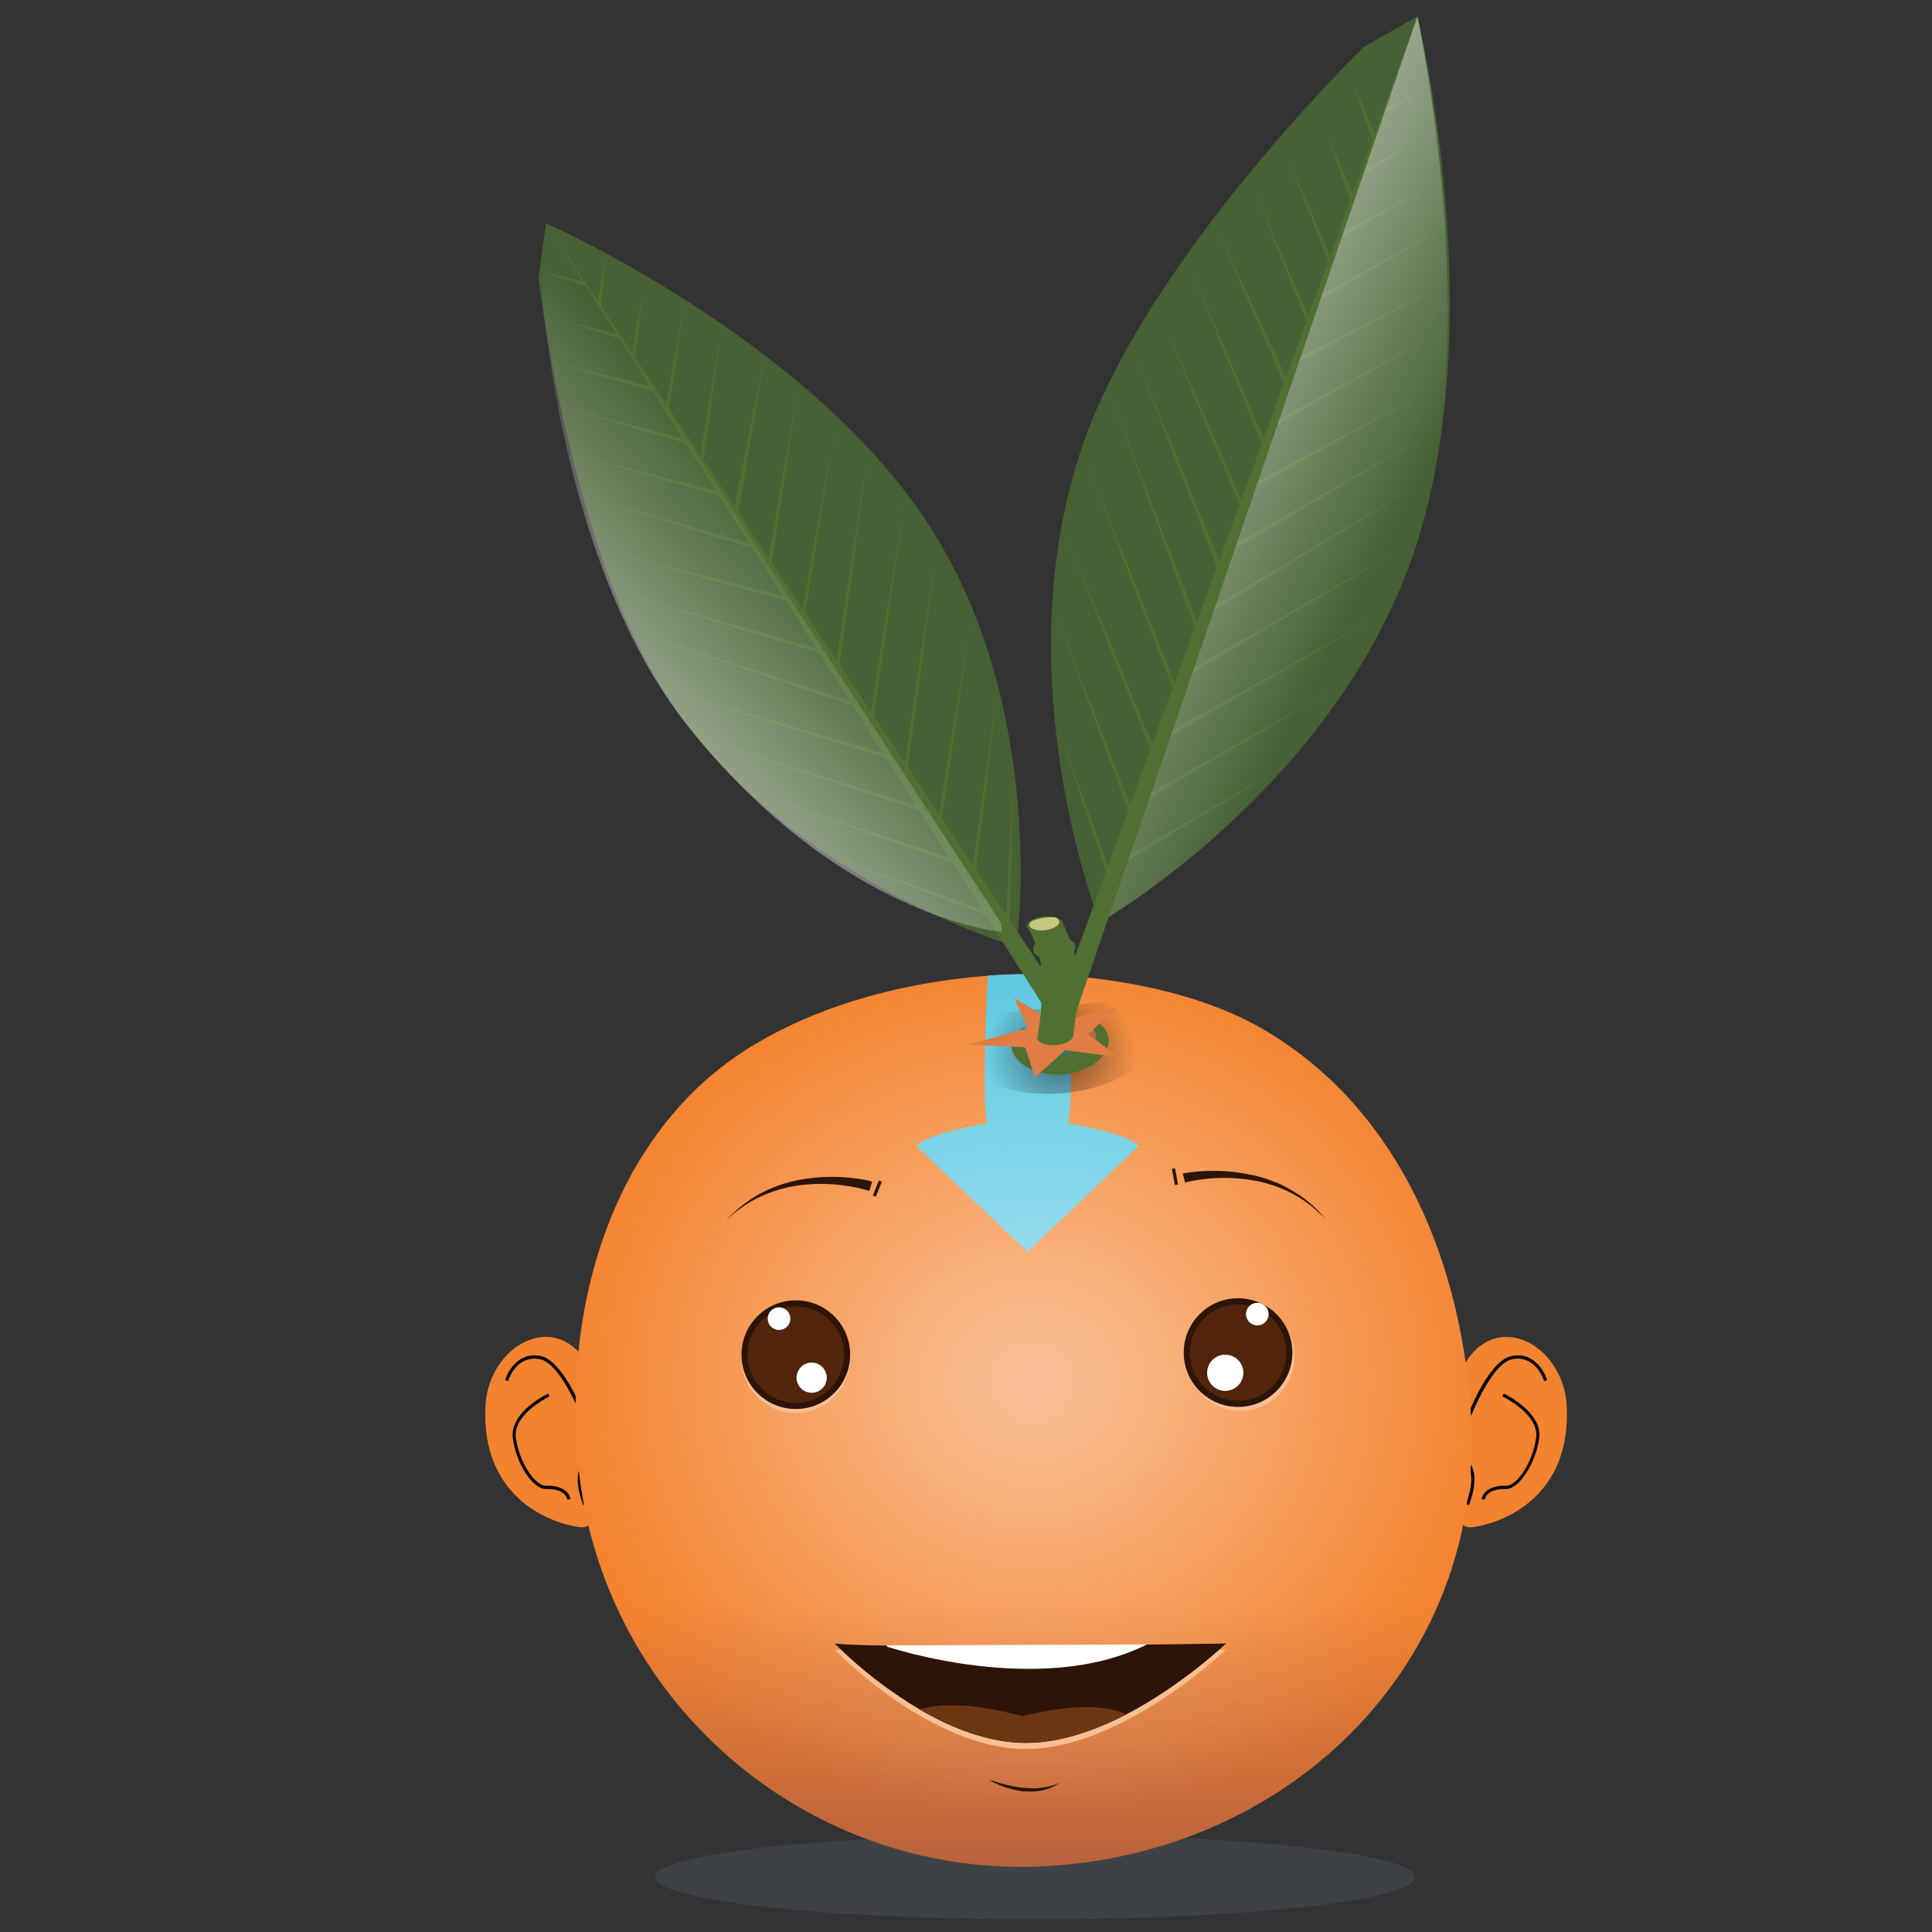 <?xml version="1.0" encoding="utf-8"?>
<!-- Generator: Adobe Illustrator 20.1.0, SVG Export Plug-In . SVG Version: 6.00 Build 0)  -->
<svg version="1.1" id="Calque_1" xmlns="http://www.w3.org/2000/svg" xmlns:xlink="http://www.w3.org/1999/xlink" x="0px" y="0px"
	 viewBox="0 0 1024 1024" style="enable-background:new 0 0 1024 1024;" xml:space="preserve">
<rect x="0" y="0" width="1024" height="1024" fill="#333333" stroke="none"/>
<style type="text/css">
	.st0{opacity:0.2;fill:#658689;enable-background:new    ;}
	.st1{fill:#F4832F;}
	.st2{fill:#58C7E0;}
	.st3{opacity:0.5;fill:url(#SVGID_1_);enable-background:new    ;}
	.st4{opacity:0.5;fill:url(#SVGID_2_);enable-background:new    ;}
	.st5{fill:#466134;}
	.st6{fill:#506F33;}
	.st7{opacity:0.5;fill:url(#SVGID_3_);enable-background:new    ;}
	.st8{opacity:0.5;fill:url(#SVGID_4_);enable-background:new    ;}
	.st9{fill:#C96828;}
	.st10{fill:#ACB87E;}
	.st11{fill:#E07C44;}
	.st12{fill:#FBBE91;}
	.st13{fill:#2D1408;}
	.st14{fill:#51250B;}
	.st15{fill:#FFFFFF;}
	.st16{fill:#C6C77F;}
	.st17{opacity:0.5;fill:url(#SVGID_5_);enable-background:new    ;}
	.st18{fill:#6B3713;}
</style>
<title>clem the last child of the air</title>
<g>
	<g id="Calque_1_1_">
		<ellipse class="st0" cx="548.6" cy="994.9" rx="201.3" ry="22.4"/>
		<g>
			<path class="st1" d="M316.4,753.4c-3.1,22.4,6.9,58.2-9.4,56s-52.1-16.4-49.7-64.1c1.1-22.6,18.8-38.8,35.1-36.5
				S319.4,731,316.4,753.4z"/>
			<g>
				<path class="st1" d="M268.5,731.7c0,0,4.3-14.8,17.8-12.2s28,42.3,27.6,48.5s-12.2,7.6-4,29.5"/>
				<path d="M309.1,797.7c-5.9-15.9-1.5-21.5,1.7-25.5c1.2-1.6,2.2-2.8,2.3-4.3c0.5-6.3-14.3-45.1-26.9-47.5s-16.7,11-16.9,11.6
					l-1.6-0.5c0-0.2,4.7-15.5,18.8-12.8c14.4,2.8,28.7,43.2,28.3,49.3c-0.1,2-1.4,3.6-2.7,5.3c-3.1,3.9-7,8.8-1.4,23.8L309.1,797.7z
					"/>
			</g>
			<g>
				<path class="st1" d="M290.9,739.4c0,0-20.1,9.5-18.4,22.7s10.4,26.6,16.9,26.3s11.4,2.2,12,6.3"/>
				<path d="M300.6,794.8c-0.5-3.6-5-5.9-11.1-5.6h-0.2c-7,0-15.8-13.5-17.5-27.1s18-23.2,18.8-23.5l0.7,1.5
					c-0.2,0.1-19.5,9.4-17.9,21.8c1.7,13.3,10.3,25.6,15.8,25.6h0.2c7.1-0.3,12.3,2.5,12.9,7.1L300.6,794.8z"/>
			</g>
		</g>
		<g>
			<path class="st1" d="M771.3,753.4c3.1,22.4-6.9,58.2,9.4,56s52.1-16.4,49.7-64.1c-1.1-22.6-18.8-38.8-35.1-36.5
				S768.2,731,771.3,753.4z"/>
			<g>
				<path class="st1" d="M819.2,731.7c0,0-4.3-14.8-17.8-12.2s-28,42.3-27.6,48.5s12.2,7.6,4,29.5"/>
				<path d="M778.6,797.7l-1.6-0.6c5.6-15,1.7-19.9-1.4-23.8c-1.3-1.7-2.5-3.2-2.7-5.3c-0.5-6.1,13.9-46.5,28.3-49.3
					c14.1-2.7,18.8,12.6,18.8,12.8l-1.6,0.5c-0.2-0.6-4.3-14-16.9-11.6s-27.4,41.3-26.9,47.5c0.1,1.5,1.1,2.8,2.3,4.3
					C780.1,776.3,784.5,781.8,778.6,797.7z"/>
			</g>
			<g>
				<path class="st1" d="M796.7,739.4c0,0,20.1,9.5,18.3,22.7s-10.4,26.6-16.9,26.3s-11.4,2.2-12,6.3"/>
				<path d="M787,794.8l-1.7-0.2c0.7-4.5,5.9-7.4,12.9-7.1h0.2c5.5,0,14.1-12.3,15.8-25.6c1.6-12.4-17.7-21.7-17.9-21.8l0.7-1.5
					c0.8,0.4,20.6,10,18.8,23.5s-10.6,27.1-17.5,27.1h-0.2C792,789,787.5,791.2,787,794.8z"/>
			</g>
		</g>
		<path class="st1" d="M779.4,746.2c9.5,130.3-90.1,233-220.4,242.6s-243.6-88.3-253.1-218.6c-5.4-73.3,14.5-146.6,63.8-193.7
			c38.3-36.6,97.8-55.2,154.8-59.4c46.4-3.4,105.6,5.7,144.1,27.9C738,585,773.3,662.3,779.4,746.2z"/>
		<path class="st2" d="M603.3,607.6l-58.3,55.5v0.8l-0.4-0.4l-0.4,0.4v-0.8l-58.3-55.5c4.5-6.9,37.3-12.2,37.3-12.2
			c-3.1-14,0.1-73.5,0.4-78.3l1-0.1c13.7-1,27.5-0.9,41.2,0.1c0.3,4.8,3.5,64.3,0.4,78.3C566,595.4,598.8,600.7,603.3,607.6z"/>
		
			<linearGradient id="SVGID_1_" gradientUnits="userSpaceOnUse" x1="542.506" y1="-33.8" x2="542.506" y2="170.87" gradientTransform="matrix(1 0 0 -1 0 1023.28)">
			<stop  offset="0" style="stop-color:#43215D"/>
			<stop  offset="1" style="stop-color:#43215D;stop-opacity:0"/>
		</linearGradient>
		<path class="st3" d="M779.4,746.2c9.5,130.3-90.1,233-220.4,242.6s-243.6-88.3-253.1-218.6c-5.4-73.3,14.5-146.6,63.8-193.7
			c38.3-36.6,97.8-55.2,154.8-59.4c46.4-3.4,105.6,5.7,144.1,27.9C738,585,773.3,662.3,779.4,746.2z"/>
		
			<radialGradient id="SVGID_2_" cx="547.83" cy="304.608" r="250.27" gradientTransform="matrix(1 0 0 -0.93 -0.62 1015.74)" gradientUnits="userSpaceOnUse">
			<stop  offset="0" style="stop-color:#FFFFFF"/>
			<stop  offset="1" style="stop-color:#FFFFFF;stop-opacity:0"/>
		</radialGradient>
		<path class="st4" d="M559,988.8c-130.3,9.6-243.6-88.3-253.2-218.6c-5.4-73.3,14.5-146.6,63.8-193.7c38.1-36.4,97.1-55,153.8-59.3
			l1-0.1c13.7-1,27.5-0.9,41.2,0.1c36.7,2.6,75.2,11.8,102.9,27.8c69.5,40.1,104.7,117.4,110.9,201.2
			C789,876.4,689.3,979.2,559,988.8z"/>
		<path class="st5" d="M748.4,295.6c-43.3,123.6-165.5,193.3-165.5,193.3s-51.9-130.7-8.6-254.3c34.8-99.3,148.5-209.7,148.5-209.7
			l28.4-16.2C751.3,8.6,791.7,172,748.4,295.6z"/>
		<g>
			<polygon class="st6" points="597.1,453.9 682.8,404.8 598.1,455.8 			"/>
			<polygon class="st6" points="608.3,420.9 712.3,362.2 609.4,422.8 			"/>
			<polygon class="st6" points="619.6,387.9 734,324.5 620.7,389.8 			"/>
			<polygon class="st6" points="630.9,354.9 747.4,288 631.9,356.8 			"/>
			<polygon class="st6" points="642.2,321.9 758.5,252.8 643.2,323.8 			"/>
			<polygon class="st6" points="653.5,288.9 758.8,229.4 654.5,290.8 			"/>
			<polygon class="st6" points="664.7,256 758.8,205.9 665.8,257.8 			"/>
			<polygon class="st6" points="676,223 767.7,173.6 677,224.8 			"/>
			<polygon class="st6" points="687.3,190 768.4,149.1 688.3,191.8 			"/>
			<polygon class="st6" points="698.5,157 763.4,121.8 699.6,158.8 			"/>
			<polygon class="st6" points="709.8,124 762.4,96.2 710.9,125.8 			"/>
			<polygon class="st6" points="721.1,91 750.8,75.3 722.1,92.8 			"/>
			<polygon class="st6" points="734,57.7 757,45.4 733.4,59.8 			"/>
		</g>
		
			<linearGradient id="SVGID_3_" gradientUnits="userSpaceOnUse" x1="619.669" y1="799.608" x2="736.389" y2="737.818" gradientTransform="matrix(1 0 0 -1 0 1023.28)">
			<stop  offset="0" style="stop-color:#FFFFFF"/>
			<stop  offset="1" style="stop-color:#FFFFFF;stop-opacity:0"/>
		</linearGradient>
		<path class="st7" d="M581.3,484.6c1,2.8,1.6,4.3,1.6,4.3s122.2-69.7,165.5-193.3c35.7-101.8,11.4-244.7,2.9-286.9L581.3,484.6z"/>
		
			<radialGradient id="SVGID_4_" cx="562.81" cy="434.117" r="39.82" gradientTransform="matrix(1 0 0 -0.96 -0.55 975.949)" gradientUnits="userSpaceOnUse">
			<stop  offset="0" style="stop-color:#000000"/>
			<stop  offset="1" style="stop-color:#000000;stop-opacity:0"/>
		</radialGradient>
		<path class="st8" d="M591,530.2c11.2,4.1,18.6,10.9,19.2,19c1.1,14.7-20.4,28.3-48,30.3s-50.9-8.3-51.9-23
			c-0.5-6.7,3.7-13.1,11-18.4"/>
		<path class="st6" d="M575.5,540.6c1.8,0.1,3.6,0.5,5.3,1.2c1.9,0.8,3.6,2,4.8,3.6c0.7,0.9,1.2,2,1.6,3.1l0.2,0.9v0.1
			c0-0.1,0,0.2,0,0.2v0.1v0.2l0.1,0.3c0,0.3,0.1,0.7,0.1,1c0,0.4,0,0.6,0,1c-0.2,2.4-1.1,4.6-2.5,6.5c-2.5,3.3-5.8,5.9-9.6,7.5
			c-3.5,1.6-7.2,2.6-11.1,3c-0.9,0.1-2,0.2-2.8,0.2c-1,0-2,0-2.9,0c-1.9-0.1-3.8-0.3-5.7-0.7c-3.9-0.7-7.6-2.3-10.9-4.6
			c-1.8-1.3-3.3-2.9-4.4-4.7c-1.2-2-1.8-4.3-1.6-6.7c0.3-2.2,1.3-4.1,2.8-5.6c1.3-1.3,3-2.2,4.7-2.8c-1,1.4-1.7,2.8-2.3,4.4
			c-0.4,1.2-0.5,2.6-0.1,3.8c0.7,2.1,2.6,3.3,5,4.4c4.9,2,11,2.3,16.8,1.7c2.9-0.3,5.7-0.9,8.4-1.8c2.5-0.8,4.9-2,7-3.6
			c1.7-1.5,2.8-3,2.3-5.4c-0.4-1.4-1.1-2.6-2-3.7C577.9,542.9,576.7,541.7,575.5,540.6z"/>
		<path class="st9" d="M567,544l0.4,0.1c0.4,0.1,0.8,0.3,1.2,0.5c0.6,0.3,1.2,0.7,1.7,1.1c0.7,0.6,1.2,1.4,1.4,2.3
			c0.2,1.1,0,2.3-0.6,3.3c-0.7,1-1.5,1.9-2.6,2.5c-2.2,1.4-4.6,2.2-7.2,2.4c-0.7,0.1-1.3,0.1-1.9,0.1s-1.3,0-1.9-0.1
			c-1.2-0.1-2.5-0.4-3.7-0.8c-1.1-0.4-2.2-0.9-3.2-1.6c-0.9-0.7-1.6-1.6-2-2.6c-0.3-0.9-0.3-1.9,0.1-2.8c0.3-0.6,0.7-1.2,1.2-1.7
			c0.3-0.3,0.6-0.6,1-0.8l0.4-0.2c-0.4,0.4-0.8,0.8-1.1,1.3c-0.4,0.5-0.7,1.1-0.8,1.7c-0.2,0.7-0.1,1.5,0.2,2.2
			c0.7,1.5,2.5,2.6,4.7,3.2c1.1,0.3,2.2,0.5,3.3,0.5c0.6,0,1.2,0,1.7,0s1.2-0.1,1.8-0.1c2.3-0.2,4.5-0.9,6.6-2
			c0.9-0.5,1.7-1.2,2.3-2c0.5-0.7,0.8-1.6,0.7-2.4c-0.3-1.4-1.1-2.6-2.3-3.3C568,544.5,567.5,544.2,567,544z"/>
		<path class="st6" d="M565.6,497.2c2.5,1,4.2,2.6,4.3,4.5c0.3,3.4-4.5,6.6-10.7,7s-11.4-2-11.6-5.4c-0.1-1.6,0.8-3.1,2.4-4.3"/>
		<path class="st10" d="M568.8,509c2.5,1,4.2,2.6,4.3,4.5c0.3,3.4-4.5,6.6-10.7,7s-11.4-2-11.6-5.4c-0.1-1.6,0.8-3.1,2.4-4.3"/>
		<polygon class="st11" points="543.4,555.1 548.5,571 564.6,556.6 592.8,560.4 576.8,548.1 592.2,533.8 559.5,542 537.6,529.1 
			544.7,544.9 513.3,553.7 		"/>
		<path class="st6" d="M563.4,489.4c-0.3-2.5-4.7-4.2-10-3.7s-9.4,3-9.1,5.5c0,0,8.1,11.1,8.1,28.6c0,10.2-0.8,20.3-2.6,30.4
			c0.3,2.5,4.7,4.2,10,3.7s9.4-3,9.1-5.5c0,0,2.6-17.8,2.6-30.4C571.5,505.4,563.4,489.4,563.4,489.4z"/>
		<circle class="st12" cx="421.8" cy="720.1" r="28.8"/>
		<circle class="st12" cx="657.3" cy="719" r="28.8"/>
		<circle class="st13" cx="421.8" cy="718" r="28.8"/>
		<circle class="st14" cx="421.8" cy="718" r="25.6"/>
		<circle class="st15" cx="412.9" cy="698.9" r="6"/>
		<circle class="st15" cx="430.2" cy="730.2" r="8"/>
		<circle class="st13" cx="656.2" cy="716.9" r="28.8"/>
		<circle class="st14" cx="656.2" cy="716.9" r="25.6"/>
		<circle class="st15" cx="666.4" cy="696.5" r="6"/>
		<circle class="st15" cx="649.4" cy="727.6" r="9.6"/>
		<polygon class="st6" points="751.3,8.6 569.6,538.7 559.5,535.1 		"/>
		<g>
			<path class="st5" d="M492.1,277.9c64.2,98.7,46.7,223.9,46.7,223.9S417.3,467,353.1,368.3c-51.6-79.4-67.7-220.9-67.7-220.9
				l4-29.1C289.3,118.4,427.9,179.2,492.1,277.9z"/>
			<polygon class="st6" points="289.4,118.4 568.3,537.4 559.4,543.2 			"/>
		</g>
		<path class="st13" d="M626.9,622l1-0.2c0.6-0.1,1.5-0.3,2.7-0.4c12.8-1.7,25.8-0.8,38.3,2.7c2.5,0.7,5,1.7,7.4,2.6
			s4.7,2.1,6.8,3.3s4.2,2.5,6,3.7l2.6,1.9l2.4,1.9c1.5,1.3,2.8,2.5,3.9,3.6s2.1,2.1,2.8,3l2.3,2.7l-2.5-2.6c-0.8-0.8-1.8-1.7-3-2.8
			s-2.5-2.2-4.1-3.3l-2.4-1.8l-2.7-1.7c-1.9-1.1-3.9-2.3-6.1-3.3s-4.5-2-6.8-2.8s-4.8-1.5-7.3-2.1c-9.1-2-18.5-2.6-27.8-1.7
			c-3,0.3-6,0.7-9,1.3c-2.2,0.4-3.3,0.8-3.3,0.8L626.9,622z"/>
		<path class="st13" d="M460.7,631.2c0,0-1.1-0.4-3.2-0.9c-3-0.8-6-1.4-9-1.8c-9.2-1.4-18.6-1.4-27.8,0.2c-2.5,0.4-5,1-7.4,1.7
			s-4.8,1.5-7,2.4s-4.3,1.9-6.3,2.9l-2.8,1.6l-2.5,1.6c-1.6,1.1-3,2.1-4.3,3.1s-2.3,1.8-3.1,2.6l-2.6,2.4l2.5-2.6
			c0.8-0.8,1.8-1.7,3-2.8s2.5-2.2,4.1-3.4l2.5-1.8l2.7-1.8c1.9-1.2,4-2.3,6.2-3.4s4.6-2,7-2.9s5-1.6,7.5-2.2
			c12.6-2.9,25.7-3.1,38.4-0.7c1.1,0.2,2,0.4,2.7,0.6l1,0.3L460.7,631.2z"/>
		<path class="st16" d="M558.4,486.2c1.5-0.1,2.8,0.9,3.1,2.3c0.2,1.9-3.1,3.9-7.5,4.5s-8.1-0.6-8.4-2.5c-0.1-0.9,0.5-1.8,1.7-2.5
			C550.8,486.7,554.6,486.1,558.4,486.2z"/>
		<g>
			<polygon class="st6" points="588.8,463.2 559.9,383.4 586.9,464 			"/>
			<polygon class="st6" points="600.5,430.3 558.2,321.7 598.5,431.2 			"/>
			<polygon class="st6" points="612.1,397.5 563,279.6 610.1,398.3 			"/>
			<polygon class="st6" points="623.7,364.6 573.8,239.8 621.7,365.4 			"/>
			<polygon class="st6" points="635.3,331.7 587,205.4 633.3,332.5 			"/>
			<polygon class="st6" points="646.9,298.8 601.2,186.8 645.1,301 			"/>
			<polygon class="st6" points="658.5,266 615.8,168.4 657.3,268.8 			"/>
			<polygon class="st6" points="670.2,233.1 628.8,137.5 669,236.1 			"/>
			<polygon class="st6" points="681.8,200.2 643.5,117.9 680.9,204.2 			"/>
			<polygon class="st6" points="694.8,170.7 664.3,99.5 692.8,171.5 			"/>
			<polygon class="st6" points="705.8,137.4 681,80.1 703.9,138.2 			"/>
			<polygon class="st6" points="717.5,103.7 703,70.9 715.9,106.2 			"/>
			<polygon class="st6" points="729.4,72.5 716.8,43.6 727.6,74.3 			"/>
		</g>
		<g>
			<g>
				<polygon class="st6" points="523.5,483.3 437.8,452.7 522.9,485.2 				"/>
				<polygon class="st6" points="505.8,455.5 397.3,419.7 505.2,457.4 				"/>
				<polygon class="st6" points="488,427.7 372.8,392 487.5,429.6 				"/>
				<polygon class="st6" points="470.4,399.9 350.5,364.8 469.8,401.8 				"/>
				<polygon class="st6" points="452.6,372.1 335,334.5 452.1,374 				"/>
				<polygon class="st6" points="434.9,344.3 324.9,313 434.4,346.2 				"/>
				<polygon class="st6" points="417.2,316.5 319.7,291.5 416.7,318.4 				"/>
				<polygon class="st6" points="399.5,288.7 312.8,263.8 399,290.6 				"/>
				<polygon class="st6" points="381.8,260.9 306.7,241.4 381.3,262.8 				"/>
				<polygon class="st6" points="364.1,233.1 296.7,215.2 363.6,235 				"/>
				<polygon class="st6" points="346.4,205.3 292,191.5 345.9,207.3 				"/>
				<polygon class="st6" points="328.7,177.5 297.9,169.8 328.2,179.5 				"/>
				<polygon class="st6" points="309.7,149.4 285.6,143.6 310.5,151.7 				"/>
			</g>
			<g>
				<polygon class="st6" points="533.1,490 536.9,413.3 535.1,490.3 				"/>
				<polygon class="st6" points="515.1,462.4 528.9,364.3 517.1,462.7 				"/>
				<polygon class="st6" points="497.1,434.8 515,325.9 499.1,435.1 				"/>
				<polygon class="st6" points="479.1,407.2 496.9,288.1 481.1,407.5 				"/>
				<polygon class="st6" points="461.1,379.5 479.9,263.1 463.1,379.9 				"/>
				<polygon class="st6" points="443.1,351.9 460.1,238.8 445.1,352.2 				"/>
				<polygon class="st6" points="425.1,324.3 442.7,225.1 426.5,326.6 				"/>
				<polygon class="st6" points="407.1,296.7 423,205.1 409.1,298.3 				"/>
				<polygon class="st6" points="389.1,269.1 405.3,188.2 391.4,272.6 				"/>
				<polygon class="st6" points="371.1,241.5 382.7,172.7 372.8,244.4 				"/>
				<polygon class="st6" points="353.1,213.9 363.1,158.6 354.5,217.1 				"/>
				<polygon class="st6" points="334.6,189 340.8,155.1 336.6,189.3 				"/>
				<polygon class="st6" points="316.6,160.7 321.3,135.6 318.3,162.9 				"/>
			</g>
		</g>
		
			<linearGradient id="SVGID_5_" gradientUnits="userSpaceOnUse" x1="325.518" y1="639.501" x2="428.848" y2="734.311" gradientTransform="matrix(1 0 0 -1 0 1023.28)">
			<stop  offset="0" style="stop-color:#FFFFFF"/>
			<stop  offset="1" style="stop-color:#FFFFFF;stop-opacity:0"/>
		</linearGradient>
		<path class="st17" d="M530.7,489.4c0.2,3,0.2,4.5,0.2,4.5s-85-6.9-166.6-109.4c-50.1-62.9-71.1-163.9-76.7-225.8
			c-2.2-24.4,4.1-28.4,1.8-40.3L530.7,489.4z"/>
		<path class="st12" d="M649.8,874.3c0,0-187.5,2.8-207.4,0c0,0,50.3,52.7,101.4,52.7S649.8,874.3,649.8,874.3z"/>
		<path class="st13" d="M649.8,871.1c0,0-22.9,22-52.9,37.6c-16.4,8.5-35,15.1-53.1,15.1c-19.8,0-39.5-7.9-56.1-17.6
			c-16.5-9.8-31.7-21.5-45.3-35.1c3.9,0.5,14.1,0.9,28.1,1.1c37.6,0.5,102.4-0.1,142.9-0.6C635.1,871.3,649.8,871.1,649.8,871.1z"/>
		<path class="st18" d="M596.9,908.6c-16.4,8.5-35,15.1-53.1,15.1c-19.8,0-39.5-7.9-56.1-17.6c16.9-5.7,43.1,0.5,54.1,3.5
			C553.5,906.7,581.1,901,596.9,908.6z"/>
		
			<rect x="461.2" y="629.1" transform="matrix(0.371 -0.928 0.928 0.371 -292.29 828.241)" class="st13" width="8.6" height="1.7"/>
		
			<rect x="622" y="619" transform="matrix(0.983 -0.184 0.184 0.983 -104.21 125.475)" class="st13" width="1.7" height="8.7"/>
		<path class="st13" d="M524.6,943.4l1.6,0.5c1,0.3,2.4,0.8,4.2,1.3c0.9,0.2,1.8,0.5,2.8,0.7s2,0.5,3.1,0.7s2.2,0.4,3.4,0.6
			s2.3,0.3,3.5,0.4s2.3,0.2,3.5,0.2s2.3,0.1,3.4-0.1c1.1-0.1,2.1-0.2,3.2-0.4c1-0.2,2-0.3,2.8-0.5s1.6-0.5,2.3-0.6s1.3-0.5,1.8-0.7
			c1-0.4,1.5-0.6,1.5-0.6s-0.5,0.3-1.4,0.9c-0.5,0.3-1,0.6-1.7,1s-1.4,0.6-2.3,1c-0.9,0.4-1.9,0.6-2.8,0.9c-1.1,0.3-2.2,0.5-3.3,0.6
			c-1.2,0.2-2.3,0.2-3.5,0.3c-1.2,0-2.4-0.1-3.7-0.1s-2.4-0.3-3.6-0.5s-2.3-0.5-3.4-0.8s-2.2-0.6-3.1-0.9s-1.9-0.7-2.8-1
			c-1.7-0.7-3-1.4-4-1.9S524.6,943.4,524.6,943.4z"/>
		<path class="st15" d="M470,872.1l0.3,0.7c0,0,81.1,27.2,137.6-1.2L470,872.1z"/>
	</g>
</g>
</svg>
